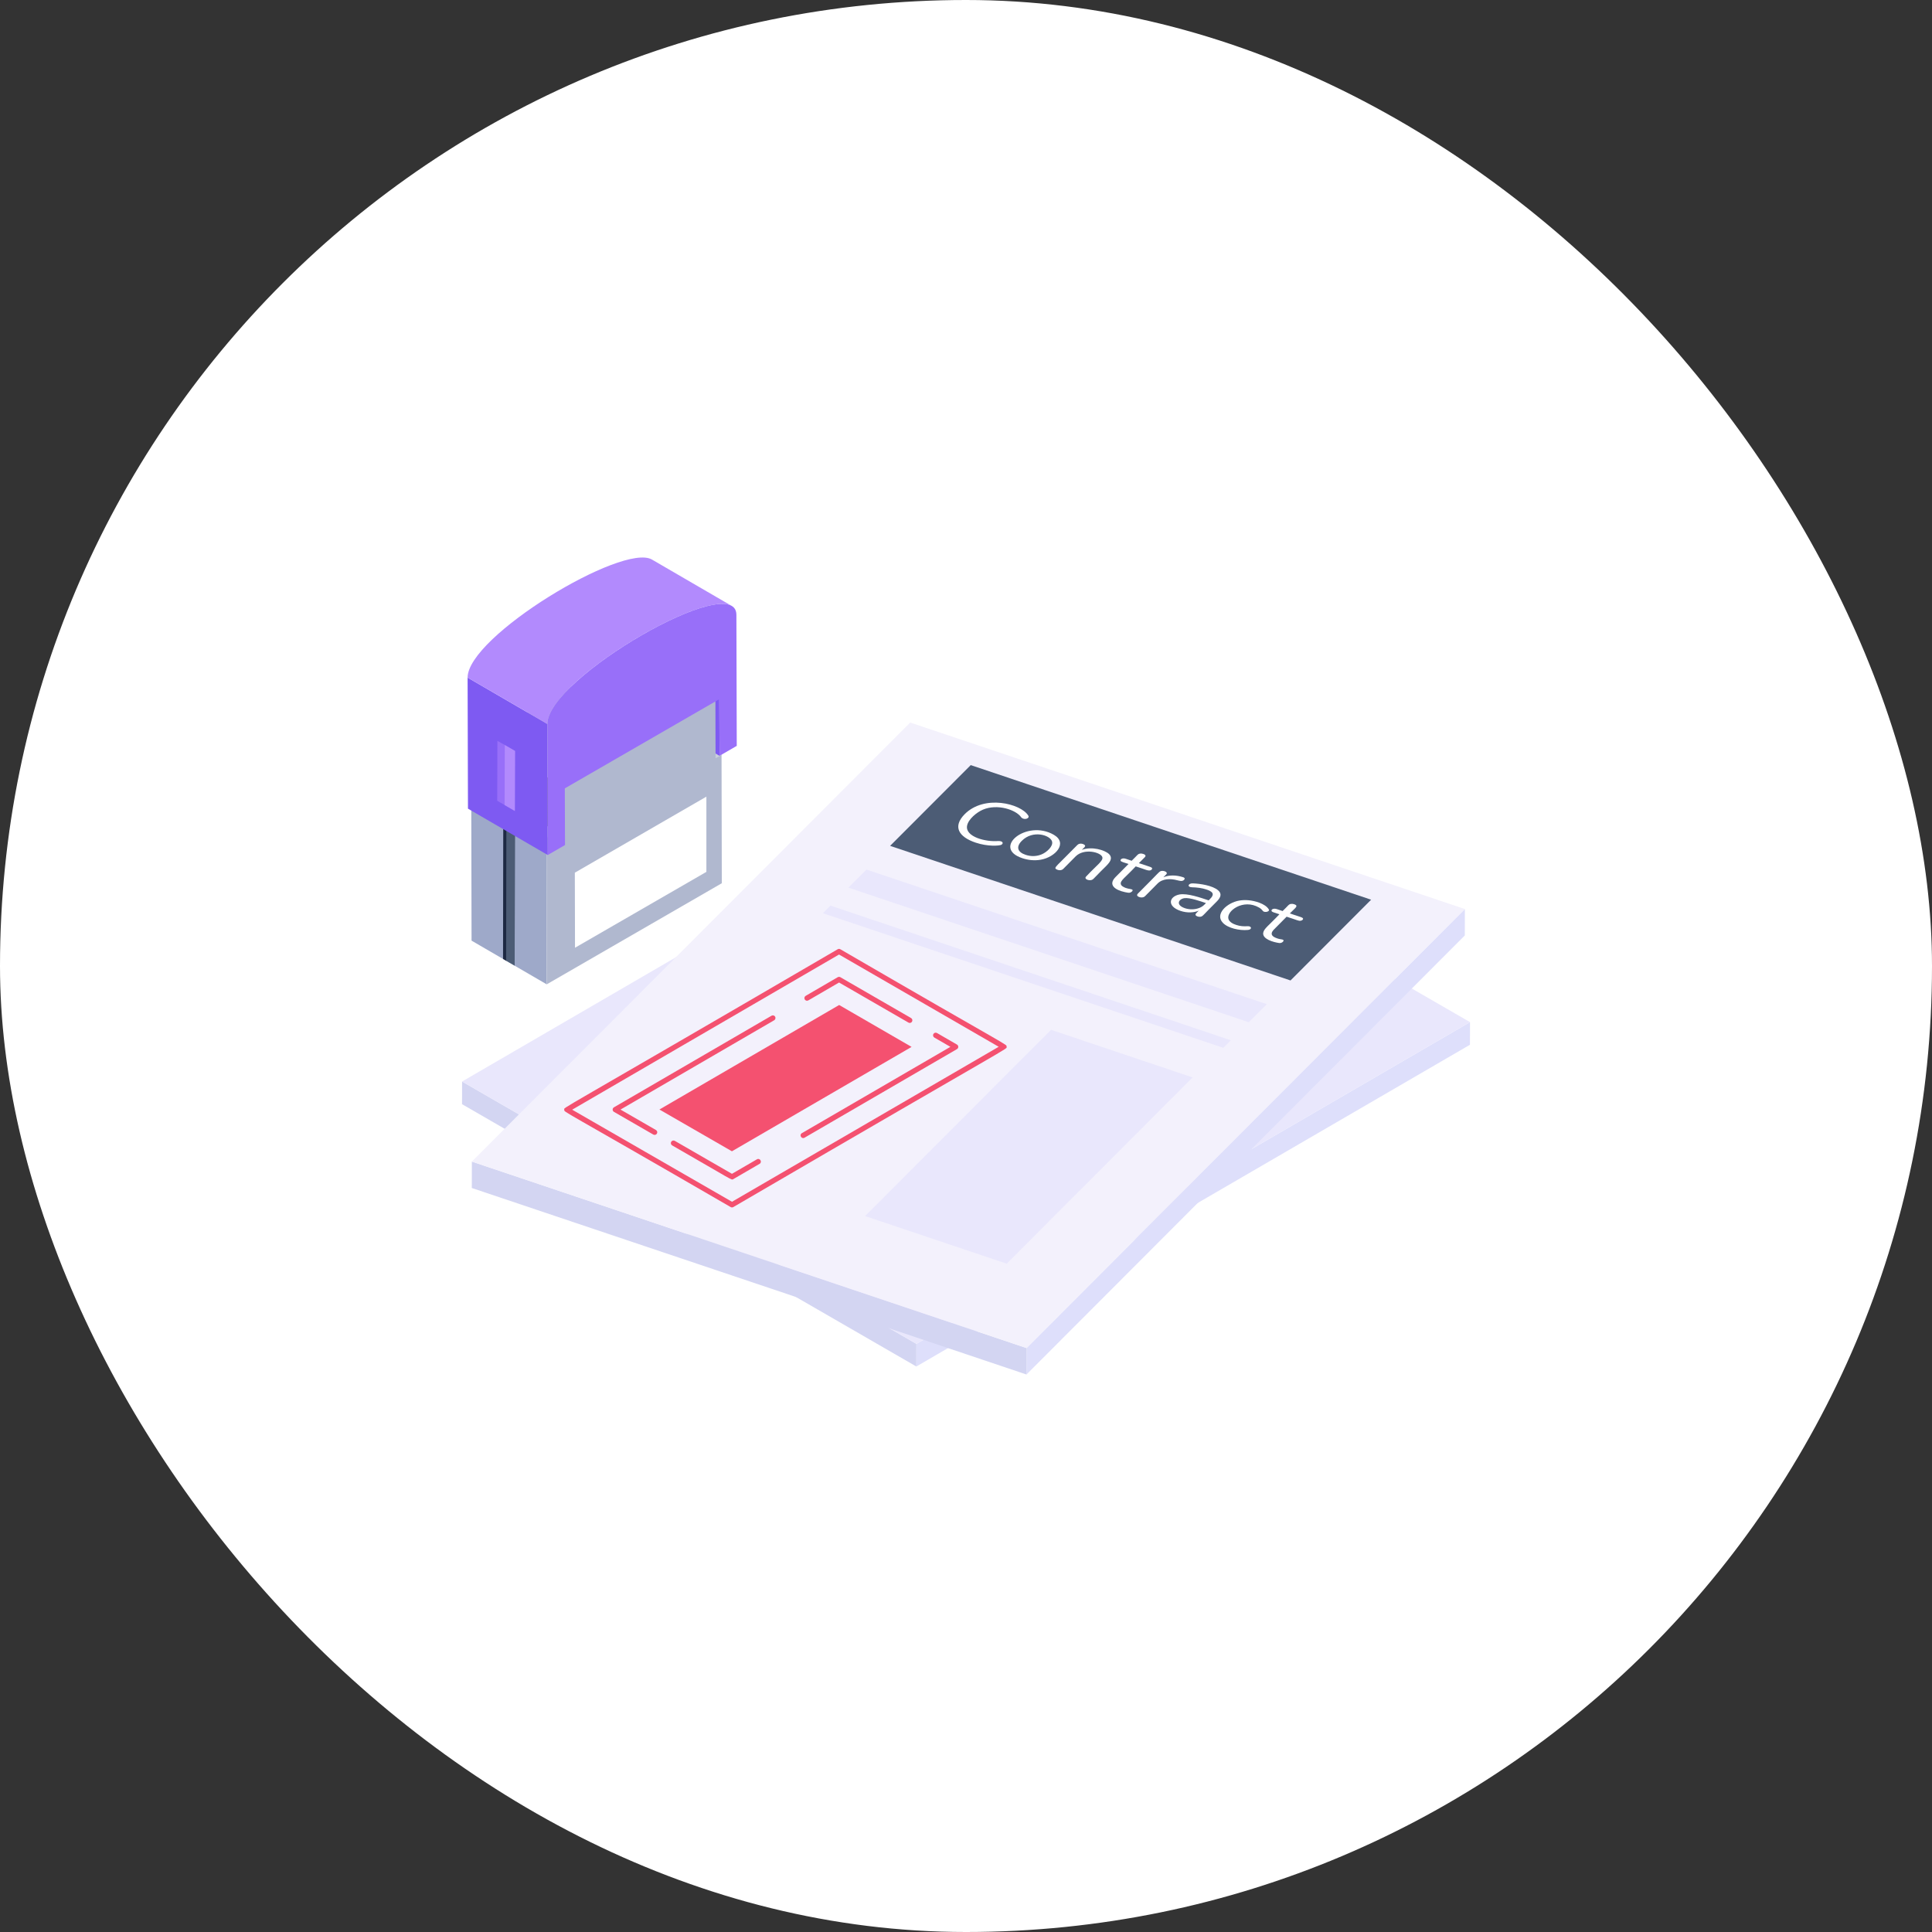 <svg width="64" height="64" viewBox="0 0 64 64" fill="none" xmlns="http://www.w3.org/2000/svg">
<rect x="0" y="0" width="64" height="64" fill="#333333" stroke="none"/>
<rect width="64" height="64" rx="32" fill="white"/>
<path d="M48.696 33.859L48.694 34.609L30.355 45.267L30.358 44.517L48.696 33.859Z" fill="#DEDFFB"/>
<path d="M30.357 44.517L30.355 45.267L15.305 36.577L15.307 35.827L30.357 44.517Z" fill="#D3D5F2"/>
<path d="M48.696 33.859L30.357 44.517L15.307 35.827L33.645 25.17L48.696 33.859Z" fill="#E9E7FC"/>
<path d="M48.526 30.113L48.524 30.988L34.004 45.532L34.006 44.656L48.526 30.113Z" fill="#DEDFFB"/>
<path d="M34.006 44.656L34.004 45.532L15.629 39.354L15.631 38.479L34.006 44.656Z" fill="#D3D5F2"/>
<path d="M48.526 30.113L34.006 44.656L15.631 38.479L30.152 23.935L48.526 30.113Z" fill="#F3F1FC"/>
<path d="M28.658 40.284L34.818 34.114L39.507 35.691L33.349 41.861L28.658 40.284Z" fill="#E9E7FC"/>
<path d="M45.42 29.804L32.157 25.345L29.486 28.02L42.75 32.479L45.42 29.804Z" fill="#4C5C75"/>
<path d="M41.965 33.265L28.703 28.805L28.105 29.404L41.369 33.863L41.965 33.265Z" fill="#E9E7FC"/>
<path d="M40.773 34.46L27.51 30L27.26 30.251L40.523 34.71L40.773 34.46Z" fill="#E9E7FC"/>
<path d="M39.227 29.142C39.166 29.211 39.067 29.174 39.004 29.161C38.773 29.099 38.512 29.1 38.342 29.272L37.934 29.684C37.873 29.747 37.769 29.737 37.703 29.699C37.658 29.672 37.658 29.638 37.692 29.603C38.421 28.88 38.392 28.865 38.477 28.851C38.556 28.836 38.711 28.891 38.628 28.97L38.538 29.061C38.738 28.976 38.973 28.99 39.18 29.055C39.235 29.069 39.264 29.097 39.227 29.142Z" fill="white"/>
<path d="M42.727 30.259C43.033 30.362 43.1 30.378 43.136 30.399C43.148 30.406 43.157 30.414 43.162 30.423C43.171 30.437 43.166 30.453 43.15 30.47C43.134 30.487 43.11 30.498 43.083 30.501C43.015 30.511 42.985 30.483 42.621 30.367L42.205 30.787C42.108 30.885 42.09 30.973 42.208 31.041C42.26 31.071 42.352 31.103 42.412 31.111C42.496 31.122 42.555 31.137 42.497 31.198C42.467 31.227 42.426 31.244 42.376 31.239C42.173 31.211 41.82 31.107 41.845 30.905C41.866 30.76 42.029 30.662 42.382 30.287L42.185 30.221C42.05 30.178 42.144 30.066 42.291 30.113L42.488 30.18C42.673 30.004 42.686 29.953 42.767 29.943C42.799 29.938 42.836 29.942 42.873 29.954C43.039 30.011 42.891 30.084 42.727 30.259Z" fill="white"/>
<path d="M42.025 30.116C42.075 30.176 41.968 30.225 41.881 30.204C41.811 30.185 41.836 30.138 41.708 30.064C41.181 29.76 40.62 30.182 40.693 30.439C40.724 30.546 40.848 30.606 40.953 30.64C41.074 30.681 41.198 30.691 41.324 30.682C41.472 30.672 41.481 30.797 41.334 30.806C41.061 30.832 40.678 30.748 40.51 30.57C40.235 30.286 40.637 29.905 41.055 29.832C41.152 29.816 41.254 29.812 41.359 29.822C41.572 29.84 41.91 29.935 42.025 30.116Z" fill="white"/>
<path d="M39.772 30.367C39.726 30.377 39.671 30.363 39.636 30.343C39.549 30.293 39.653 30.231 39.711 30.166C39.561 30.233 39.331 30.25 39.108 30.175C38.652 30.023 38.721 29.701 39.069 29.631C39.336 29.581 39.787 29.743 40.039 29.826C40.067 29.791 40.203 29.688 40.168 29.596C40.144 29.532 40.039 29.49 39.973 29.469C39.816 29.415 39.651 29.396 39.485 29.392C39.314 29.387 39.357 29.257 39.513 29.263C39.757 29.271 40.171 29.334 40.354 29.495C40.487 29.609 40.433 29.736 40.309 29.861C39.841 30.323 39.853 30.351 39.772 30.367ZM39.72 30.08C39.791 30.054 39.85 30.016 39.898 29.967L39.949 29.916C39.776 29.858 39.413 29.728 39.235 29.753C39.043 29.78 38.935 29.977 39.25 30.085C39.41 30.138 39.578 30.132 39.72 30.08Z" fill="white"/>
<path d="M36.736 28.29C36.788 28.339 36.807 28.394 36.798 28.454C36.771 28.604 36.601 28.711 36.221 29.114C36.197 29.136 36.17 29.151 36.137 29.155C36.053 29.171 35.899 29.117 35.981 29.034C36.34 28.649 36.556 28.517 36.515 28.39C36.463 28.23 35.911 28.09 35.632 28.369L35.224 28.781C35.161 28.845 35.061 28.835 34.993 28.795C34.895 28.739 34.993 28.706 35.689 27.991C35.773 27.905 35.92 27.963 35.942 28.006C35.962 28.049 35.899 28.084 35.838 28.152C36.169 28.031 36.591 28.155 36.736 28.29Z" fill="white"/>
<path d="M37.912 28.305C37.927 28.314 37.937 28.324 37.942 28.335C37.951 28.354 37.944 28.374 37.922 28.397L37.727 28.593C38.029 28.695 38.102 28.713 38.137 28.733C38.17 28.752 38.177 28.776 38.151 28.804C38.069 28.888 37.939 28.794 37.622 28.7C37.275 29.072 37.095 29.174 37.13 29.292C37.138 29.323 37.164 29.35 37.208 29.375C37.328 29.445 37.427 29.44 37.485 29.46C37.554 29.477 37.509 29.539 37.447 29.565C37.403 29.583 37.355 29.572 37.272 29.555C36.932 29.481 36.7 29.314 36.952 29.055L37.383 28.621C37.235 28.57 37.141 28.55 37.123 28.515C37.102 28.475 37.171 28.408 37.292 28.448L37.488 28.514C37.681 28.33 37.687 28.287 37.767 28.277C37.8 28.271 37.836 28.276 37.873 28.288C37.888 28.293 37.901 28.299 37.912 28.305Z" fill="white"/>
<path d="M34.481 28.478C34.275 28.516 34.06 28.494 33.867 28.429C32.842 28.091 34.006 27.132 34.908 27.653C35.384 27.928 34.962 28.392 34.481 28.478ZM34.51 28.3C34.67 28.233 34.901 28.033 34.849 27.87C34.783 27.662 34.215 27.485 33.85 27.852C33.65 28.051 33.703 28.228 33.977 28.318C34.158 28.378 34.344 28.371 34.51 28.3Z" fill="white"/>
<path d="M34.058 27.01C34.133 27.108 33.928 27.183 33.832 27.078C33.661 26.823 33.036 26.618 32.56 26.821C32.353 26.91 32.077 27.136 32.036 27.351C31.965 27.724 32.66 27.895 33.066 27.86C33.221 27.854 33.252 27.938 33.172 27.984C33.104 28.02 32.722 28.048 32.322 27.914C31.755 27.725 31.551 27.382 31.956 26.971C32.609 26.313 33.81 26.621 34.058 27.01Z" fill="white"/>
<path d="M24.205 39.986C18.439 36.644 18.693 36.856 18.693 36.76C18.693 36.663 18.152 37.045 27.75 31.445C27.777 31.429 27.81 31.429 27.837 31.445C33.604 34.796 33.344 34.58 33.344 34.675C33.344 34.772 33.879 34.394 24.292 39.986C24.266 40.001 24.233 40.002 24.205 39.986ZM18.954 36.76L24.248 39.81L33.083 34.676L27.794 31.62L18.954 36.76Z" fill="#F45170"/>
<path d="M21.642 37.584L20.338 36.832C20.28 36.798 20.281 36.715 20.338 36.681L25.558 33.647C25.6 33.623 25.653 33.636 25.677 33.678C25.701 33.719 25.688 33.773 25.646 33.797L20.555 36.756L21.729 37.433C21.771 37.457 21.785 37.51 21.761 37.552C21.737 37.594 21.683 37.607 21.642 37.584Z" fill="#F45170"/>
<path d="M22.266 37.943C22.225 37.919 22.21 37.866 22.234 37.824C22.258 37.782 22.312 37.769 22.353 37.792L24.247 38.884L25.074 38.404C25.174 38.346 25.26 38.497 25.162 38.554L24.292 39.06C24.222 39.1 24.304 39.112 22.266 37.943Z" fill="#F45170"/>
<path d="M26.563 37.537L31.483 34.678L30.952 34.371C30.911 34.347 30.896 34.294 30.92 34.252C30.944 34.21 30.998 34.196 31.039 34.22L31.7 34.602C31.759 34.636 31.758 34.72 31.701 34.753L26.651 37.688C26.55 37.745 26.465 37.594 26.563 37.537Z" fill="#F45170"/>
<path d="M30.137 33.886C30.122 33.886 30.107 33.882 30.093 33.874L27.795 32.547L26.777 33.139C26.735 33.163 26.682 33.149 26.658 33.107C26.634 33.066 26.648 33.013 26.69 32.988L27.751 32.371C27.778 32.356 27.811 32.356 27.838 32.371L30.18 33.724C30.222 33.748 30.236 33.801 30.212 33.843C30.196 33.87 30.167 33.886 30.137 33.886Z" fill="#F45170"/>
<path d="M30.197 34.68L24.246 38.138L21.844 36.754L27.798 33.292L30.197 34.68Z" fill="#F45170"/>
<path d="M18.11 32.607L15.621 31.16L15.611 26.301L18.101 27.748L18.11 32.607Z" fill="#9EA9C9"/>
<path d="M17.057 27.028L17.049 31.618L16.766 31.826L16.664 31.767L16.672 26.806L16.775 26.864V26.866L17.057 27.028Z" fill="#1D2943"/>
<path d="M17.056 27.028L17.049 31.989L16.766 31.826L16.775 26.866V26.864L17.056 27.028Z" fill="#4C5C75"/>
<path d="M23.563 25.195L21.449 23.967L21.79 23.77L23.903 24.998L23.563 25.195Z" fill="#CAD0DB"/>
<path d="M23.835 25.038L21.194 23.502L21.188 21.273L23.829 22.808L23.835 25.038Z" fill="#7E5AF2"/>
<path d="M18.101 27.748L15.611 26.301L15.953 26.104L18.443 27.551L18.101 27.748Z" fill="#CAD0DB"/>
<path d="M18.443 27.551L15.954 26.104L15.947 24.474L18.437 25.921L18.443 27.551Z" fill="#7E8188"/>
<path d="M18.437 25.921L15.947 24.474L21.067 21.518L23.556 22.965L18.437 25.921Z" fill="#CAD0DB"/>
<path d="M23.902 25L23.704 25.112L23.698 22.883L18.436 25.922L18.442 27.551L18.102 27.749L18.11 32.608L23.911 29.258L23.902 25ZM23.4 28.882L19.048 31.395L19.042 28.909L23.4 26.39V28.882Z" fill="#B0B8CF"/>
<path d="M18.144 28.323L15.502 26.788L15.49 22.446L18.132 23.982L18.144 28.323Z" fill="#7E5AF2"/>
<path d="M24.238 20.071C23.278 19.511 18.129 22.609 18.132 23.981L15.49 22.446C15.488 21.081 20.631 17.973 21.597 18.536L24.238 20.071Z" fill="#B28AFD"/>
<path d="M24.394 20.367L24.406 24.708L23.836 25.038L23.83 23.16L18.71 26.116L18.717 27.993L18.145 28.323L18.133 23.982C18.128 22.469 24.39 18.854 24.394 20.367Z" fill="#986FF9"/>
<path d="M17.06 24.876L17.054 26.864L16.575 26.586L16.471 26.527L16.477 24.541L17.06 24.876Z" fill="#986FF9"/>
<path d="M17.061 24.876L17.055 26.864L16.715 26.667L16.722 24.682L16.582 24.599L17.061 24.876Z" fill="#B28AFD"/>
</svg>
